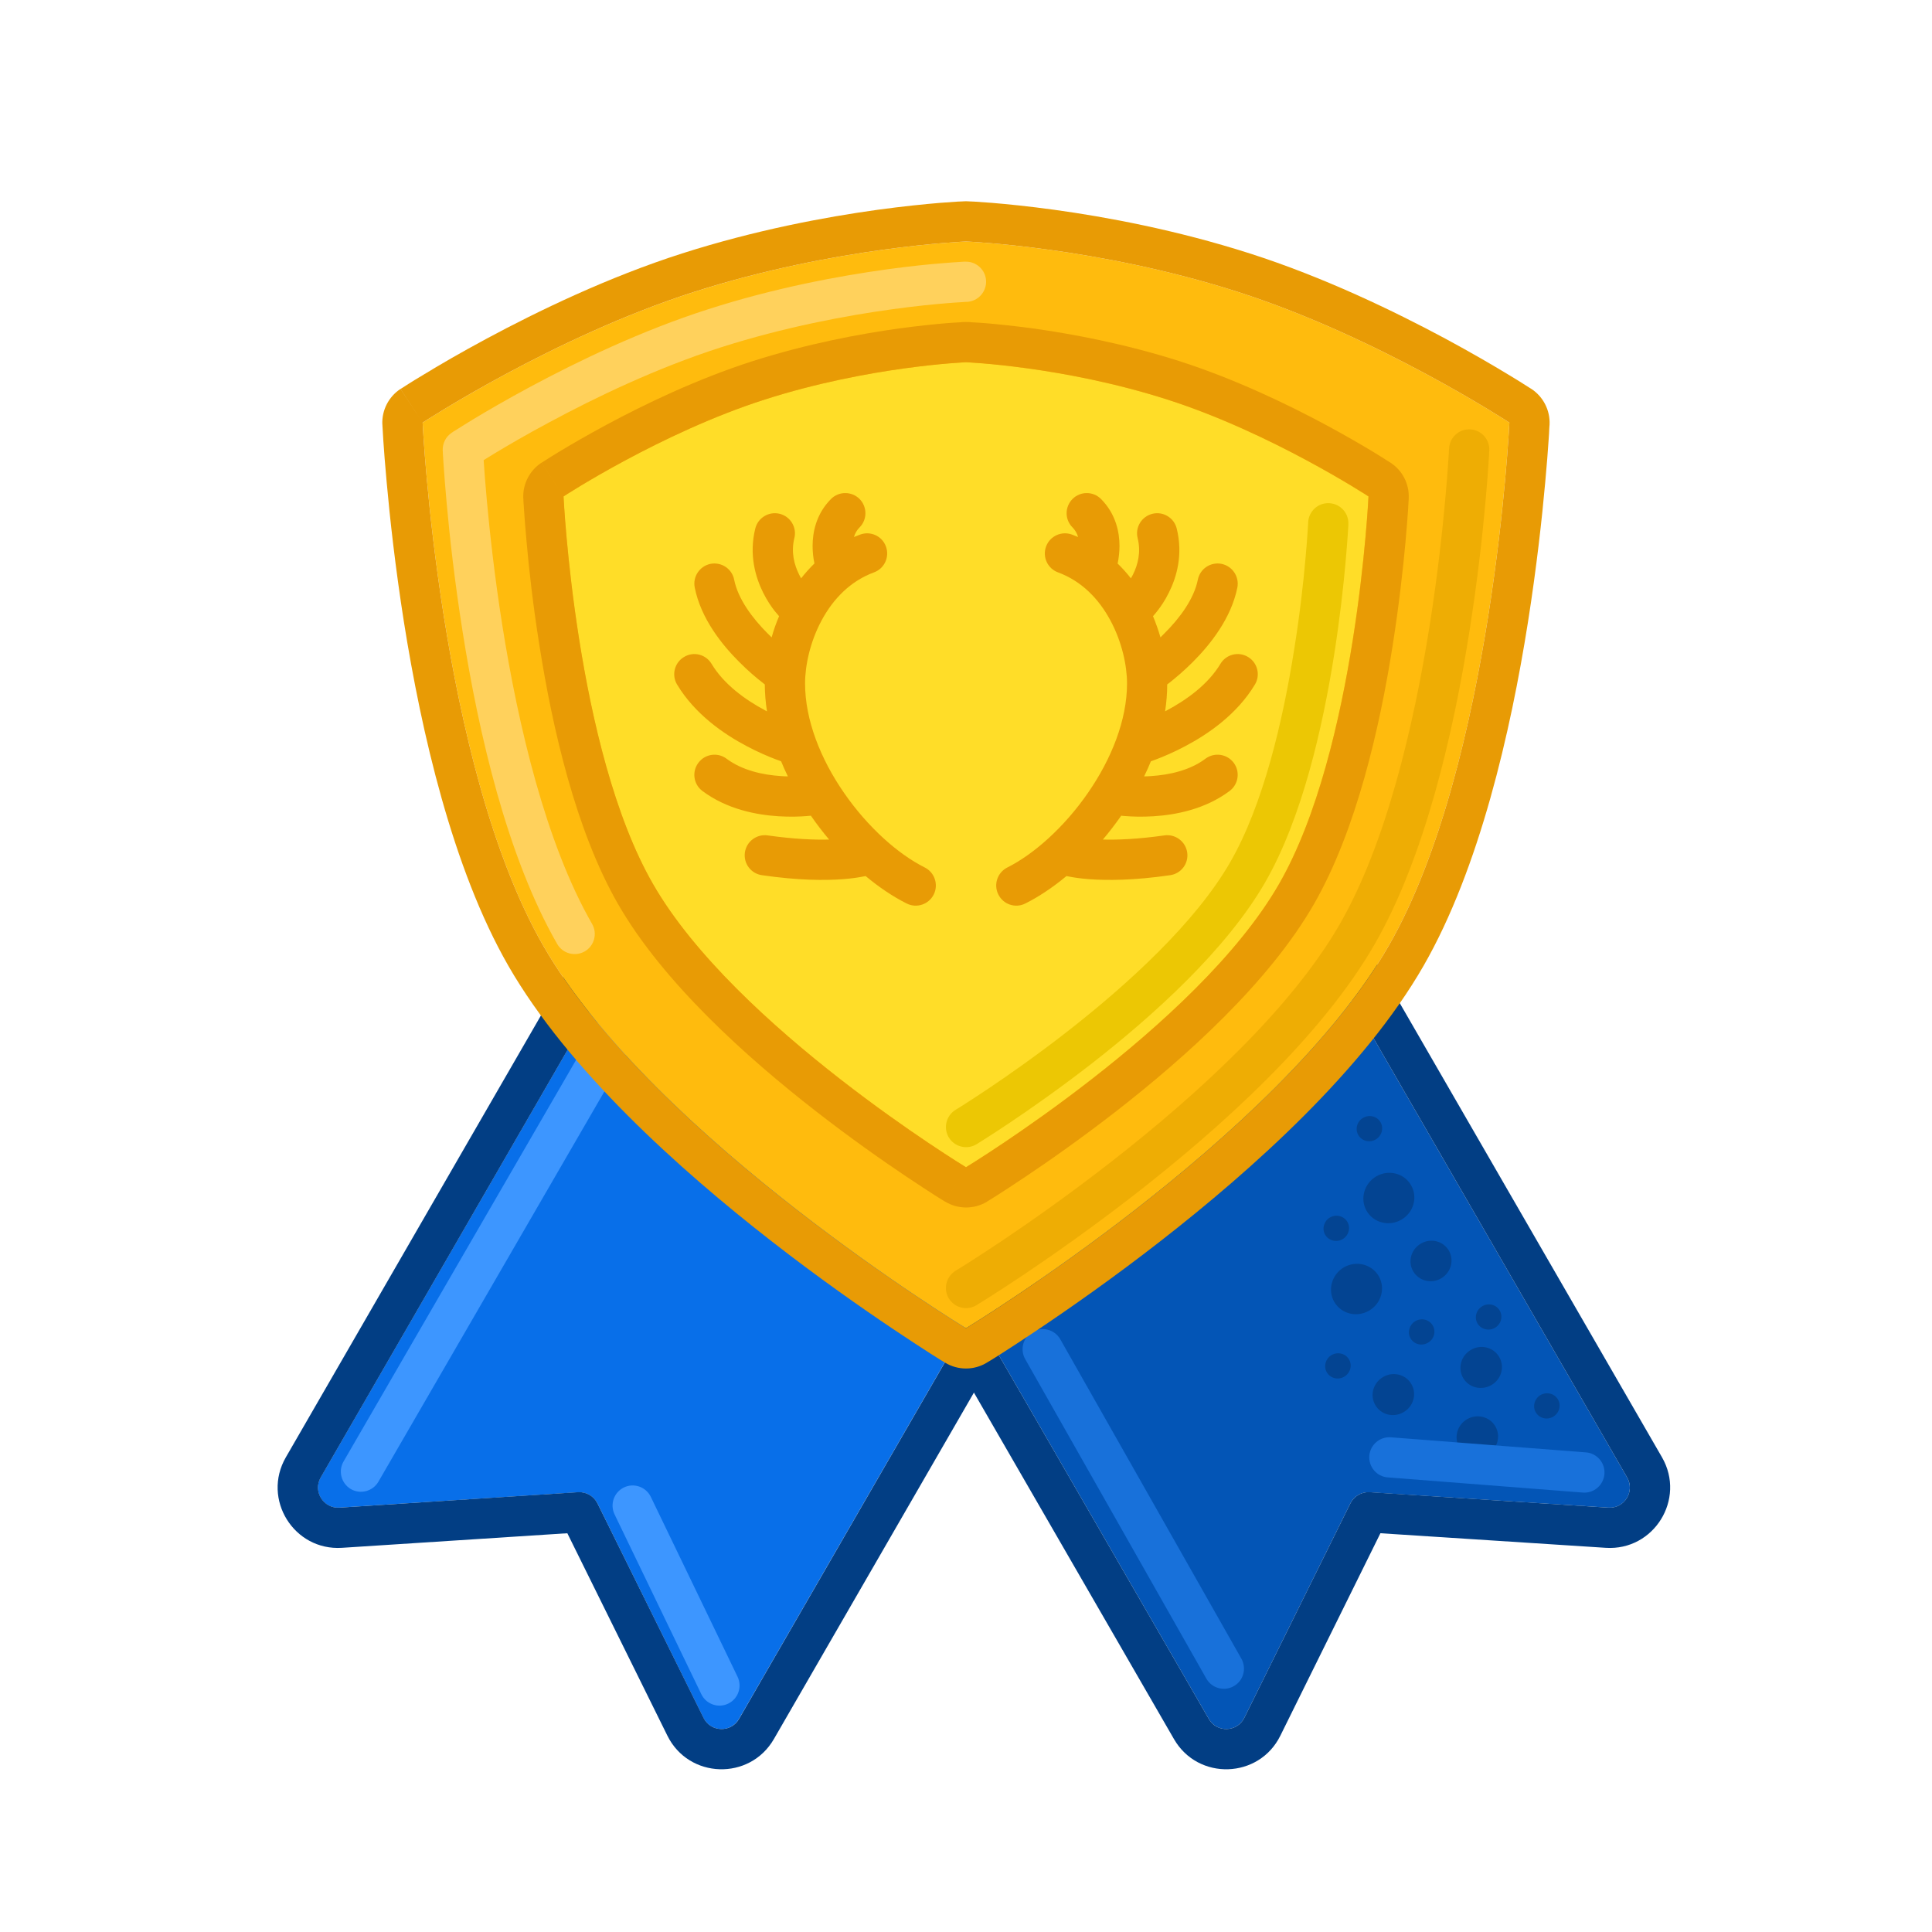 <svg width="20" height="20" viewBox="0 0 20 20" fill="none" xmlns="http://www.w3.org/2000/svg">
<path d="M11.726 6.43C11.669 6.331 11.541 6.297 11.442 6.354L7.472 8.646C7.373 8.703 7.339 8.831 7.396 8.93L12.514 17.795C12.597 17.939 12.807 17.932 12.881 17.783L13.979 15.563C14.016 15.488 14.095 15.442 14.179 15.448L16.65 15.607C16.816 15.618 16.927 15.439 16.844 15.295L11.726 6.43Z" fill="#0355B6"/>
<path fill-rule="evenodd" clip-rule="evenodd" d="M11.233 5.993L7.264 8.285C6.965 8.458 6.862 8.84 7.035 9.139L12.153 18.003C12.402 18.435 13.033 18.415 13.254 17.968L14.29 15.872L16.623 16.023C17.121 16.055 17.454 15.519 17.205 15.086L12.087 6.222C11.914 5.923 11.532 5.821 11.233 5.993ZM11.441 6.354C11.541 6.297 11.668 6.331 11.726 6.43L16.844 15.295C16.927 15.439 16.816 15.617 16.65 15.607L14.179 15.447C14.095 15.442 14.016 15.488 13.979 15.563L12.881 17.783C12.807 17.932 12.597 17.939 12.514 17.795L7.396 8.93C7.338 8.831 7.372 8.703 7.472 8.646L11.441 6.354Z" fill="#023E84"/>
<path fill-rule="evenodd" clip-rule="evenodd" d="M10.692 13.786C10.792 13.729 10.919 13.764 10.976 13.864L12.851 17.171C12.907 17.272 12.872 17.399 12.772 17.455C12.672 17.512 12.545 17.477 12.488 17.377L10.613 14.07C10.556 13.97 10.591 13.842 10.692 13.786Z" fill="#1871DA"/>
<path d="M14.918 13.234C14.816 13.293 14.687 13.26 14.629 13.16C14.571 13.061 14.607 12.932 14.71 12.873C14.812 12.814 14.941 12.847 14.999 12.947C15.056 13.046 15.02 13.175 14.918 13.234Z" fill="#034492"/>
<path d="M14.507 12.626C14.38 12.7 14.219 12.659 14.147 12.535C14.076 12.411 14.121 12.251 14.248 12.177C14.375 12.104 14.536 12.145 14.607 12.269C14.679 12.393 14.634 12.553 14.507 12.626Z" fill="#034492"/>
<path d="M14.172 13.568C14.045 13.642 13.884 13.601 13.812 13.477C13.741 13.353 13.786 13.193 13.913 13.119C14.04 13.046 14.201 13.087 14.273 13.211C14.344 13.335 14.299 13.495 14.172 13.568Z" fill="#034492"/>
<path d="M14.782 13.9C14.718 13.937 14.638 13.917 14.602 13.855C14.566 13.793 14.589 13.713 14.652 13.676C14.716 13.639 14.796 13.66 14.832 13.722C14.868 13.784 14.845 13.864 14.782 13.9Z" fill="#034492"/>
<path d="M13.898 12.828C13.835 12.865 13.754 12.844 13.718 12.782C13.682 12.72 13.705 12.64 13.768 12.603C13.832 12.567 13.912 12.587 13.948 12.649C13.984 12.711 13.962 12.791 13.898 12.828Z" fill="#034492"/>
<path d="M14.241 11.796C14.177 11.833 14.097 11.812 14.061 11.75C14.025 11.688 14.048 11.608 14.111 11.572C14.175 11.535 14.255 11.555 14.291 11.617C14.327 11.679 14.304 11.759 14.241 11.796Z" fill="#034492"/>
<path d="M13.915 14.252C13.851 14.289 13.771 14.268 13.735 14.206C13.699 14.144 13.722 14.064 13.785 14.027C13.849 13.991 13.929 14.011 13.965 14.073C14.001 14.135 13.978 14.215 13.915 14.252Z" fill="#034492"/>
<path d="M16.287 15.291C16.223 15.328 16.143 15.307 16.107 15.245C16.071 15.183 16.094 15.103 16.157 15.066C16.221 15.03 16.301 15.05 16.337 15.112C16.373 15.174 16.35 15.254 16.287 15.291Z" fill="#034492"/>
<path d="M15.475 13.746C15.412 13.782 15.331 13.762 15.295 13.7C15.259 13.638 15.282 13.558 15.346 13.521C15.409 13.485 15.49 13.505 15.525 13.567C15.561 13.629 15.539 13.709 15.475 13.746Z" fill="#034492"/>
<path d="M14.529 14.619C14.426 14.679 14.295 14.646 14.237 14.545C14.178 14.444 14.215 14.314 14.319 14.254C14.422 14.194 14.553 14.228 14.611 14.329C14.669 14.429 14.633 14.56 14.529 14.619Z" fill="#034492"/>
<path d="M15.439 14.338C15.335 14.398 15.204 14.365 15.146 14.264C15.088 14.163 15.124 14.033 15.228 13.973C15.331 13.913 15.462 13.947 15.52 14.048C15.579 14.149 15.542 14.279 15.439 14.338Z" fill="#034492"/>
<path d="M15.399 15.057C15.295 15.117 15.164 15.083 15.106 14.982C15.048 14.881 15.084 14.751 15.188 14.691C15.291 14.632 15.422 14.665 15.48 14.766C15.539 14.867 15.502 14.997 15.399 15.057Z" fill="#034492"/>
<path d="M16.078 14.666C16.014 14.703 15.934 14.682 15.898 14.62C15.862 14.558 15.885 14.478 15.948 14.441C16.012 14.405 16.092 14.425 16.128 14.487C16.164 14.549 16.141 14.629 16.078 14.666Z" fill="#034492"/>
<path fill-rule="evenodd" clip-rule="evenodd" d="M14.175 15.071C14.184 14.956 14.284 14.87 14.399 14.879L16.418 15.035C16.532 15.044 16.618 15.144 16.609 15.259C16.6 15.374 16.5 15.46 16.385 15.451L14.367 15.294C14.252 15.286 14.167 15.185 14.175 15.071Z" fill="#1871DA"/>
<path d="M8.437 6.43C8.495 6.331 8.622 6.297 8.722 6.354L12.691 8.646C12.791 8.703 12.825 8.831 12.767 8.93L7.649 17.795C7.566 17.939 7.356 17.932 7.282 17.783L6.185 15.563C6.147 15.488 6.068 15.442 5.984 15.448L3.513 15.607C3.347 15.618 3.236 15.439 3.319 15.295L8.437 6.43Z" fill="#086FE9"/>
<path fill-rule="evenodd" clip-rule="evenodd" d="M8.931 5.993L12.9 8.285C13.199 8.458 13.301 8.84 13.129 9.139L8.011 18.003C7.761 18.435 7.13 18.415 6.909 17.968L5.873 15.872L3.54 16.023C3.042 16.055 2.709 15.519 2.959 15.086L8.077 6.222C8.249 5.923 8.632 5.821 8.931 5.993ZM8.722 6.354C8.623 6.297 8.495 6.331 8.438 6.43L3.32 15.295C3.237 15.439 3.348 15.617 3.514 15.607L5.985 15.447C6.069 15.442 6.148 15.488 6.185 15.563L7.283 17.783C7.356 17.932 7.567 17.939 7.65 17.795L12.768 8.93C12.825 8.831 12.791 8.703 12.691 8.646L8.722 6.354Z" fill="#023E84"/>
<path fill-rule="evenodd" clip-rule="evenodd" d="M8.75 6.578C8.85 6.635 8.883 6.763 8.826 6.862L3.917 15.339C3.859 15.438 3.732 15.472 3.632 15.415C3.533 15.357 3.499 15.229 3.556 15.13L8.465 6.653C8.523 6.554 8.65 6.52 8.75 6.578Z" fill="#3D96FF"/>
<path fill-rule="evenodd" clip-rule="evenodd" d="M6.459 15.398C6.562 15.348 6.687 15.392 6.737 15.495L7.635 17.357C7.685 17.461 7.642 17.586 7.538 17.636C7.435 17.686 7.31 17.642 7.26 17.538L6.362 15.677C6.312 15.573 6.355 15.448 6.459 15.398Z" fill="#3D96FF"/>
<path d="M4.375 4.375C4.375 4.375 4.543 7.91 5.625 9.792C6.773 11.789 10 13.75 10 13.75C10 13.75 13.227 11.789 14.375 9.792C15.457 7.91 15.625 4.375 15.625 4.375C15.625 4.375 14.271 3.488 12.812 3.021C11.354 2.554 10 2.5 10 2.5C10 2.5 8.646 2.554 7.188 3.021C5.729 3.488 4.375 4.375 4.375 4.375Z" fill="#FFBB0D"/>
<path fill-rule="evenodd" clip-rule="evenodd" d="M4.146 4.026L4.375 4.375L3.958 4.395C3.951 4.247 4.023 4.107 4.146 4.026ZM10 2.5C9.983 2.084 9.983 2.084 9.983 2.084L9.981 2.084L9.977 2.084L9.964 2.085C9.952 2.085 9.935 2.086 9.914 2.087C9.871 2.09 9.809 2.094 9.731 2.1C9.575 2.113 9.352 2.135 9.083 2.172C8.547 2.246 7.819 2.381 7.06 2.624C6.297 2.868 5.569 3.22 5.037 3.506C4.769 3.65 4.548 3.779 4.394 3.873C4.316 3.919 4.255 3.957 4.213 3.984C4.192 3.997 4.176 4.007 4.165 4.015L4.152 4.023L4.148 4.025L4.147 4.026C4.147 4.026 4.146 4.026 4.375 4.375C3.958 4.395 3.958 4.395 3.958 4.395L3.959 4.398L3.959 4.407C3.959 4.414 3.96 4.425 3.961 4.439C3.962 4.466 3.965 4.507 3.968 4.558C3.975 4.662 3.986 4.81 4.003 4.994C4.036 5.362 4.092 5.872 4.182 6.443C4.361 7.569 4.682 8.988 5.263 9.999C5.881 11.073 7.03 12.104 7.987 12.849C8.471 13.226 8.919 13.539 9.245 13.758C9.409 13.868 9.542 13.954 9.635 14.014C9.682 14.043 9.718 14.066 9.743 14.082C9.756 14.089 9.766 14.095 9.772 14.099L9.78 14.104L9.783 14.106L9.783 14.106C9.783 14.106 9.783 14.106 10 13.75L9.783 14.106C9.916 14.187 10.083 14.187 10.216 14.106L10 13.75C10.216 14.106 10.216 14.106 10.216 14.106L10.216 14.106L10.219 14.104L10.227 14.099C10.234 14.095 10.243 14.089 10.256 14.082C10.281 14.066 10.318 14.043 10.364 14.014C10.457 13.954 10.591 13.868 10.754 13.758C11.08 13.539 11.528 13.226 12.012 12.849C12.969 12.104 14.119 11.073 14.736 9.999C15.317 8.988 15.639 7.569 15.817 6.443C15.907 5.872 15.963 5.362 15.996 4.994C16.013 4.81 16.024 4.662 16.031 4.558C16.035 4.507 16.037 4.466 16.038 4.439C16.039 4.425 16.04 4.414 16.04 4.407L16.041 4.398L16.041 4.396L16.041 4.395C16.041 4.395 16.041 4.395 15.625 4.375L16.041 4.395C16.048 4.248 15.976 4.107 15.853 4.026L15.625 4.375C15.853 4.026 15.853 4.027 15.853 4.026L15.853 4.026L15.851 4.025L15.848 4.023L15.835 4.015C15.823 4.007 15.807 3.997 15.786 3.984C15.744 3.957 15.683 3.919 15.606 3.873C15.451 3.779 15.23 3.65 14.963 3.506C14.43 3.22 13.702 2.868 12.939 2.624C12.181 2.381 11.453 2.246 10.916 2.172C10.647 2.135 10.425 2.113 10.268 2.1C10.19 2.094 10.128 2.09 10.085 2.087C10.064 2.086 10.047 2.085 10.036 2.085L10.022 2.084L10.018 2.084L10.016 2.084C10.016 2.084 10.016 2.084 10 2.5ZM10 2.5L9.983 2.084C9.994 2.083 10.005 2.083 10.016 2.084L10 2.5ZM10 2.5C10 2.5 8.646 2.554 7.187 3.021C5.729 3.488 4.375 4.375 4.375 4.375C4.375 4.375 4.543 7.91 5.625 9.792C6.773 11.789 10 13.75 10 13.75C10 13.75 13.226 11.789 14.375 9.792C15.457 7.91 15.625 4.375 15.625 4.375C15.625 4.375 14.271 3.488 12.812 3.021C11.354 2.554 10 2.5 10 2.5Z" fill="#E89B05"/>
<path fill-rule="evenodd" clip-rule="evenodd" d="M10.208 2.908C10.212 3.023 10.123 3.12 10.008 3.125L10.008 3.125L10.005 3.125L9.996 3.125C9.987 3.126 9.973 3.127 9.956 3.128C9.92 3.13 9.867 3.133 9.8 3.139C9.664 3.15 9.469 3.169 9.232 3.202C8.758 3.267 8.119 3.386 7.459 3.597C6.801 3.808 6.162 4.115 5.686 4.372C5.448 4.499 5.252 4.614 5.116 4.696C5.074 4.722 5.037 4.744 5.007 4.763C5.007 4.769 5.007 4.776 5.008 4.783C5.014 4.874 5.024 5.007 5.039 5.173C5.069 5.503 5.119 5.962 5.2 6.474C5.364 7.507 5.649 8.728 6.129 9.564C6.187 9.664 6.152 9.792 6.053 9.849C5.953 9.906 5.825 9.872 5.768 9.772C5.247 8.866 4.953 7.579 4.789 6.54C4.706 6.016 4.654 5.548 4.624 5.21C4.609 5.041 4.598 4.905 4.592 4.811C4.589 4.764 4.587 4.727 4.585 4.702C4.585 4.689 4.584 4.68 4.584 4.673L4.583 4.666L4.583 4.663C4.583 4.663 4.583 4.663 4.791 4.653C4.677 4.479 4.677 4.479 4.677 4.479L4.678 4.478L4.682 4.476L4.693 4.468C4.703 4.462 4.718 4.452 4.737 4.441C4.775 4.417 4.83 4.382 4.901 4.339C5.042 4.254 5.244 4.136 5.488 4.005C5.977 3.742 6.64 3.422 7.332 3.201C8.022 2.979 8.685 2.857 9.176 2.789C9.421 2.755 9.624 2.735 9.766 2.724C9.837 2.718 9.892 2.714 9.931 2.712C9.95 2.711 9.965 2.71 9.975 2.709L9.987 2.709L9.99 2.709L9.991 2.709C9.991 2.709 9.991 2.709 10 2.917L9.991 2.709C10.106 2.704 10.203 2.793 10.208 2.908ZM4.791 4.653L4.677 4.479C4.616 4.519 4.58 4.589 4.583 4.663L4.791 4.653Z" fill="#FFD15C"/>
<path fill-rule="evenodd" clip-rule="evenodd" d="M15.219 4.445C15.334 4.45 15.422 4.548 15.417 4.663L15.209 4.653C15.417 4.663 15.417 4.663 15.417 4.663V4.663L15.417 4.665L15.416 4.673C15.416 4.679 15.415 4.689 15.415 4.702C15.413 4.727 15.411 4.763 15.408 4.811C15.402 4.905 15.392 5.041 15.376 5.21C15.346 5.548 15.294 6.016 15.211 6.539C15.047 7.579 14.753 8.865 14.232 9.772C13.679 10.734 12.638 11.671 11.755 12.359C11.31 12.705 10.9 12.992 10.6 13.194C10.45 13.294 10.328 13.373 10.243 13.427C10.2 13.454 10.167 13.475 10.144 13.489C10.133 13.496 10.124 13.502 10.118 13.505L10.111 13.51L10.109 13.511L10.109 13.511C10.109 13.511 10.109 13.511 10 13.333L10.109 13.511C10.01 13.571 9.882 13.54 9.822 13.441C9.763 13.343 9.794 13.215 9.892 13.155C9.892 13.155 9.892 13.155 9.892 13.155L9.894 13.154L9.9 13.15C9.905 13.147 9.913 13.142 9.924 13.135C9.946 13.122 9.978 13.102 10.019 13.076C10.101 13.023 10.221 12.946 10.368 12.848C10.661 12.651 11.064 12.369 11.499 12.03C12.376 11.347 13.361 10.452 13.871 9.564C14.351 8.728 14.636 7.506 14.8 6.474C14.881 5.962 14.931 5.503 14.961 5.172C14.976 5.007 14.986 4.874 14.992 4.783C14.995 4.737 14.997 4.702 14.999 4.678C14.999 4.666 15 4.657 15 4.651L15.001 4.645L15.001 4.643L15.001 4.643C15.006 4.528 15.104 4.439 15.219 4.445Z" fill="#EEAD04"/>
<path d="M5.833 5.139C5.833 5.139 5.957 7.757 6.759 9.151C7.61 10.631 10 12.083 10 12.083C10 12.083 12.39 10.631 13.24 9.151C14.042 7.757 14.166 5.139 14.166 5.139C14.166 5.139 13.163 4.482 12.083 4.136C11.003 3.79 10 3.75 10 3.75C10 3.75 8.997 3.79 7.916 4.136C6.836 4.482 5.833 5.139 5.833 5.139Z" fill="#FFDD28"/>
<path fill-rule="evenodd" clip-rule="evenodd" d="M5.605 4.79L5.834 5.139L5.417 5.159C5.41 5.011 5.482 4.871 5.605 4.79ZM10 3.75C9.984 3.334 9.984 3.334 9.984 3.334L9.982 3.334L9.979 3.334L9.968 3.334C9.959 3.335 9.947 3.336 9.93 3.337C9.898 3.338 9.851 3.342 9.793 3.346C9.675 3.356 9.508 3.373 9.307 3.4C8.905 3.456 8.36 3.557 7.79 3.739C7.216 3.923 6.67 4.186 6.273 4.4C6.073 4.508 5.908 4.604 5.792 4.674C5.734 4.709 5.688 4.738 5.657 4.758C5.641 4.768 5.628 4.776 5.62 4.781L5.61 4.788L5.607 4.789L5.606 4.79C5.606 4.79 5.605 4.79 5.834 5.139C5.417 5.159 5.417 5.159 5.417 5.159L5.418 5.162L5.418 5.168C5.418 5.174 5.419 5.182 5.419 5.192C5.42 5.213 5.422 5.243 5.425 5.282C5.43 5.359 5.438 5.47 5.451 5.607C5.475 5.881 5.517 6.262 5.585 6.687C5.717 7.524 5.957 8.592 6.398 9.359C6.867 10.174 7.733 10.948 8.443 11.501C8.804 11.782 9.138 12.016 9.381 12.179C9.503 12.261 9.603 12.325 9.672 12.37C9.707 12.392 9.735 12.409 9.753 12.421C9.763 12.427 9.77 12.431 9.775 12.434L9.781 12.438L9.783 12.439L9.784 12.439C9.784 12.439 9.784 12.44 10 12.083L9.784 12.439C9.917 12.52 10.084 12.52 10.217 12.44L10 12.083C10.217 12.44 10.217 12.44 10.217 12.44L10.217 12.439L10.219 12.438L10.225 12.434C10.23 12.431 10.238 12.427 10.247 12.421C10.266 12.409 10.293 12.392 10.328 12.37C10.398 12.325 10.497 12.261 10.619 12.179C10.863 12.016 11.196 11.782 11.558 11.501C12.268 10.948 13.134 10.174 13.602 9.359C14.043 8.592 14.284 7.524 14.416 6.687C14.483 6.262 14.525 5.881 14.55 5.607C14.562 5.47 14.571 5.359 14.576 5.282C14.578 5.243 14.58 5.213 14.581 5.192C14.582 5.182 14.582 5.174 14.583 5.168L14.583 5.162L14.583 5.159C14.583 5.159 14.583 5.159 14.167 5.139L14.583 5.159C14.59 5.011 14.519 4.871 14.395 4.79L14.167 5.139C14.395 4.79 14.395 4.79 14.395 4.79L14.395 4.79L14.395 4.79L14.394 4.789L14.391 4.788L14.381 4.781C14.372 4.776 14.36 4.768 14.344 4.758C14.312 4.738 14.267 4.709 14.209 4.674C14.093 4.604 13.928 4.508 13.728 4.4C13.33 4.186 12.784 3.923 12.211 3.739C11.641 3.557 11.095 3.456 10.694 3.4C10.492 3.373 10.326 3.356 10.208 3.346C10.149 3.342 10.103 3.338 10.07 3.337C10.054 3.336 10.041 3.335 10.032 3.334L10.022 3.334L10.018 3.334L10.017 3.334C10.017 3.334 10.017 3.334 10 3.75ZM10 3.75L9.984 3.334C9.995 3.333 10.006 3.333 10.017 3.334L10 3.75ZM10 3.75C10 3.75 8.997 3.79 7.917 4.136C6.837 4.482 5.834 5.139 5.834 5.139C5.834 5.139 5.958 7.757 6.76 9.151C7.61 10.631 10 12.083 10 12.083C10 12.083 12.39 10.631 13.241 9.151C14.043 7.757 14.167 5.139 14.167 5.139C14.167 5.139 13.164 4.482 12.084 4.136C11.003 3.79 10 3.75 10 3.75Z" fill="#E89B05"/>
<path fill-rule="evenodd" clip-rule="evenodd" d="M13.76 5.209C13.875 5.214 13.964 5.312 13.958 5.427L13.75 5.417C13.958 5.427 13.958 5.427 13.958 5.427V5.427L13.958 5.427L13.958 5.429L13.958 5.434L13.957 5.455C13.956 5.474 13.954 5.5 13.952 5.534C13.947 5.603 13.94 5.701 13.929 5.823C13.907 6.067 13.87 6.406 13.81 6.784C13.691 7.534 13.479 8.469 13.098 9.132C12.693 9.835 11.936 10.515 11.3 11.011C10.978 11.261 10.681 11.469 10.464 11.615C10.356 11.687 10.268 11.745 10.206 11.784C10.175 11.803 10.151 11.818 10.135 11.829C10.126 11.834 10.12 11.838 10.116 11.841L10.111 11.844L10.109 11.844L10.109 11.845C10.109 11.845 10.109 11.845 10 11.667L10.109 11.845C10.01 11.905 9.882 11.873 9.822 11.775C9.763 11.677 9.794 11.549 9.892 11.489L9.893 11.488L9.898 11.485L9.915 11.475C9.93 11.465 9.953 11.451 9.983 11.432C10.041 11.395 10.127 11.339 10.232 11.269C10.443 11.127 10.732 10.925 11.044 10.682C11.674 10.191 12.375 9.552 12.736 8.924C13.077 8.332 13.281 7.461 13.398 6.719C13.457 6.352 13.493 6.023 13.514 5.786C13.525 5.667 13.532 5.572 13.536 5.507C13.538 5.474 13.54 5.449 13.541 5.432L13.542 5.413L13.542 5.408L13.542 5.407C13.542 5.407 13.542 5.407 13.542 5.407L13.76 5.209ZM13.76 5.209C13.645 5.203 13.548 5.292 13.542 5.407L13.76 5.209Z" fill="#ECC704"/>
<path fill-rule="evenodd" clip-rule="evenodd" d="M8.898 5.165C8.979 5.247 8.979 5.379 8.898 5.46C8.869 5.489 8.851 5.522 8.84 5.559C8.861 5.55 8.882 5.542 8.904 5.534C9.012 5.494 9.132 5.549 9.171 5.657C9.211 5.765 9.156 5.885 9.048 5.925C8.803 6.015 8.625 6.2 8.506 6.421C8.386 6.643 8.334 6.889 8.334 7.075C8.334 7.453 8.494 7.857 8.739 8.21C8.984 8.564 9.298 8.843 9.573 8.98C9.676 9.032 9.717 9.157 9.666 9.26C9.614 9.363 9.489 9.405 9.386 9.353C9.244 9.282 9.1 9.185 8.961 9.069C8.954 9.07 8.947 9.072 8.939 9.073C8.89 9.083 8.82 9.094 8.727 9.101C8.542 9.115 8.266 9.115 7.888 9.06C7.774 9.044 7.695 8.939 7.711 8.825C7.727 8.711 7.833 8.632 7.946 8.648C8.222 8.687 8.432 8.695 8.583 8.691C8.518 8.614 8.455 8.532 8.397 8.448C8.396 8.447 8.395 8.446 8.395 8.444C8.381 8.446 8.366 8.447 8.349 8.448C8.277 8.454 8.176 8.457 8.06 8.45C7.834 8.436 7.526 8.379 7.271 8.188C7.179 8.119 7.16 7.988 7.23 7.896C7.299 7.804 7.429 7.785 7.521 7.854C7.683 7.975 7.896 8.022 8.086 8.034C8.11 8.036 8.134 8.037 8.156 8.037C8.131 7.986 8.108 7.934 8.086 7.881C8.072 7.875 8.055 7.869 8.037 7.863C7.958 7.833 7.848 7.787 7.728 7.723C7.493 7.599 7.194 7.394 7.009 7.086C6.95 6.988 6.982 6.86 7.081 6.801C7.179 6.741 7.307 6.773 7.366 6.872C7.494 7.085 7.716 7.245 7.923 7.355C7.929 7.358 7.934 7.361 7.94 7.364C7.925 7.271 7.918 7.178 7.917 7.085C7.911 7.08 7.904 7.075 7.898 7.07C7.832 7.019 7.744 6.945 7.653 6.853C7.474 6.675 7.256 6.404 7.192 6.083C7.169 5.97 7.243 5.86 7.355 5.837C7.468 5.815 7.578 5.888 7.6 6.001C7.64 6.2 7.787 6.398 7.947 6.558C7.961 6.572 7.974 6.585 7.988 6.598C8.008 6.525 8.034 6.451 8.065 6.379C8.063 6.377 8.062 6.376 8.061 6.374C8.05 6.362 8.035 6.344 8.017 6.322C7.983 6.278 7.94 6.215 7.9 6.135C7.821 5.976 7.751 5.742 7.819 5.47C7.847 5.359 7.96 5.291 8.072 5.319C8.183 5.347 8.251 5.46 8.223 5.571C8.187 5.717 8.222 5.847 8.273 5.949C8.279 5.962 8.286 5.975 8.293 5.987C8.335 5.933 8.381 5.882 8.431 5.833C8.43 5.83 8.43 5.826 8.429 5.822C8.42 5.78 8.412 5.72 8.412 5.651C8.412 5.515 8.446 5.322 8.603 5.165C8.684 5.084 8.816 5.084 8.898 5.165Z" fill="#E89B05"/>
<path fill-rule="evenodd" clip-rule="evenodd" d="M11.103 5.165C11.184 5.084 11.316 5.084 11.397 5.165C11.554 5.322 11.589 5.515 11.589 5.651C11.589 5.72 11.58 5.78 11.572 5.822C11.571 5.826 11.57 5.83 11.569 5.833C11.619 5.882 11.665 5.933 11.707 5.987C11.714 5.975 11.721 5.962 11.728 5.949C11.779 5.847 11.813 5.717 11.777 5.571C11.749 5.46 11.817 5.347 11.929 5.319C12.04 5.291 12.153 5.359 12.181 5.47C12.249 5.742 12.18 5.976 12.1 6.135C12.061 6.215 12.017 6.278 11.983 6.322C11.966 6.344 11.951 6.362 11.94 6.374C11.938 6.376 11.937 6.377 11.936 6.379C11.966 6.451 11.992 6.525 12.013 6.598C12.026 6.585 12.04 6.572 12.053 6.558C12.214 6.398 12.36 6.2 12.4 6.001C12.422 5.888 12.532 5.815 12.645 5.837C12.758 5.86 12.831 5.97 12.809 6.083C12.744 6.404 12.526 6.675 12.348 6.853C12.256 6.945 12.168 7.019 12.103 7.07C12.096 7.075 12.09 7.08 12.083 7.085C12.083 7.178 12.075 7.271 12.061 7.364C12.066 7.361 12.072 7.358 12.077 7.355C12.284 7.245 12.506 7.085 12.634 6.872C12.693 6.773 12.821 6.741 12.92 6.801C13.018 6.86 13.05 6.988 12.991 7.086C12.806 7.394 12.507 7.599 12.272 7.723C12.152 7.787 12.043 7.833 11.963 7.863C11.945 7.869 11.929 7.875 11.914 7.881C11.892 7.934 11.869 7.986 11.844 8.037C11.867 8.037 11.89 8.036 11.914 8.034C12.104 8.022 12.318 7.975 12.479 7.854C12.571 7.785 12.702 7.804 12.771 7.896C12.84 7.988 12.821 8.119 12.729 8.188C12.474 8.379 12.167 8.436 11.94 8.45C11.824 8.457 11.723 8.454 11.651 8.448C11.635 8.447 11.619 8.446 11.606 8.444C11.605 8.446 11.604 8.447 11.604 8.448C11.545 8.532 11.482 8.614 11.417 8.691C11.569 8.695 11.779 8.687 12.054 8.648C12.168 8.632 12.273 8.711 12.29 8.825C12.306 8.939 12.227 9.044 12.113 9.06C11.735 9.115 11.459 9.115 11.273 9.101C11.18 9.094 11.11 9.083 11.061 9.073C11.053 9.072 11.046 9.07 11.04 9.069C10.9 9.185 10.756 9.282 10.614 9.353C10.511 9.405 10.386 9.363 10.335 9.26C10.283 9.157 10.325 9.032 10.428 8.98C10.702 8.843 11.016 8.564 11.261 8.21C11.506 7.857 11.667 7.453 11.667 7.075C11.667 6.889 11.614 6.643 11.494 6.421C11.375 6.2 11.197 6.015 10.952 5.925C10.844 5.885 10.789 5.765 10.829 5.657C10.869 5.549 10.989 5.494 11.097 5.534C11.118 5.542 11.139 5.55 11.16 5.559C11.15 5.522 11.131 5.489 11.103 5.46C11.021 5.379 11.021 5.247 11.103 5.165Z" fill="#E89B05"/>
</svg>
